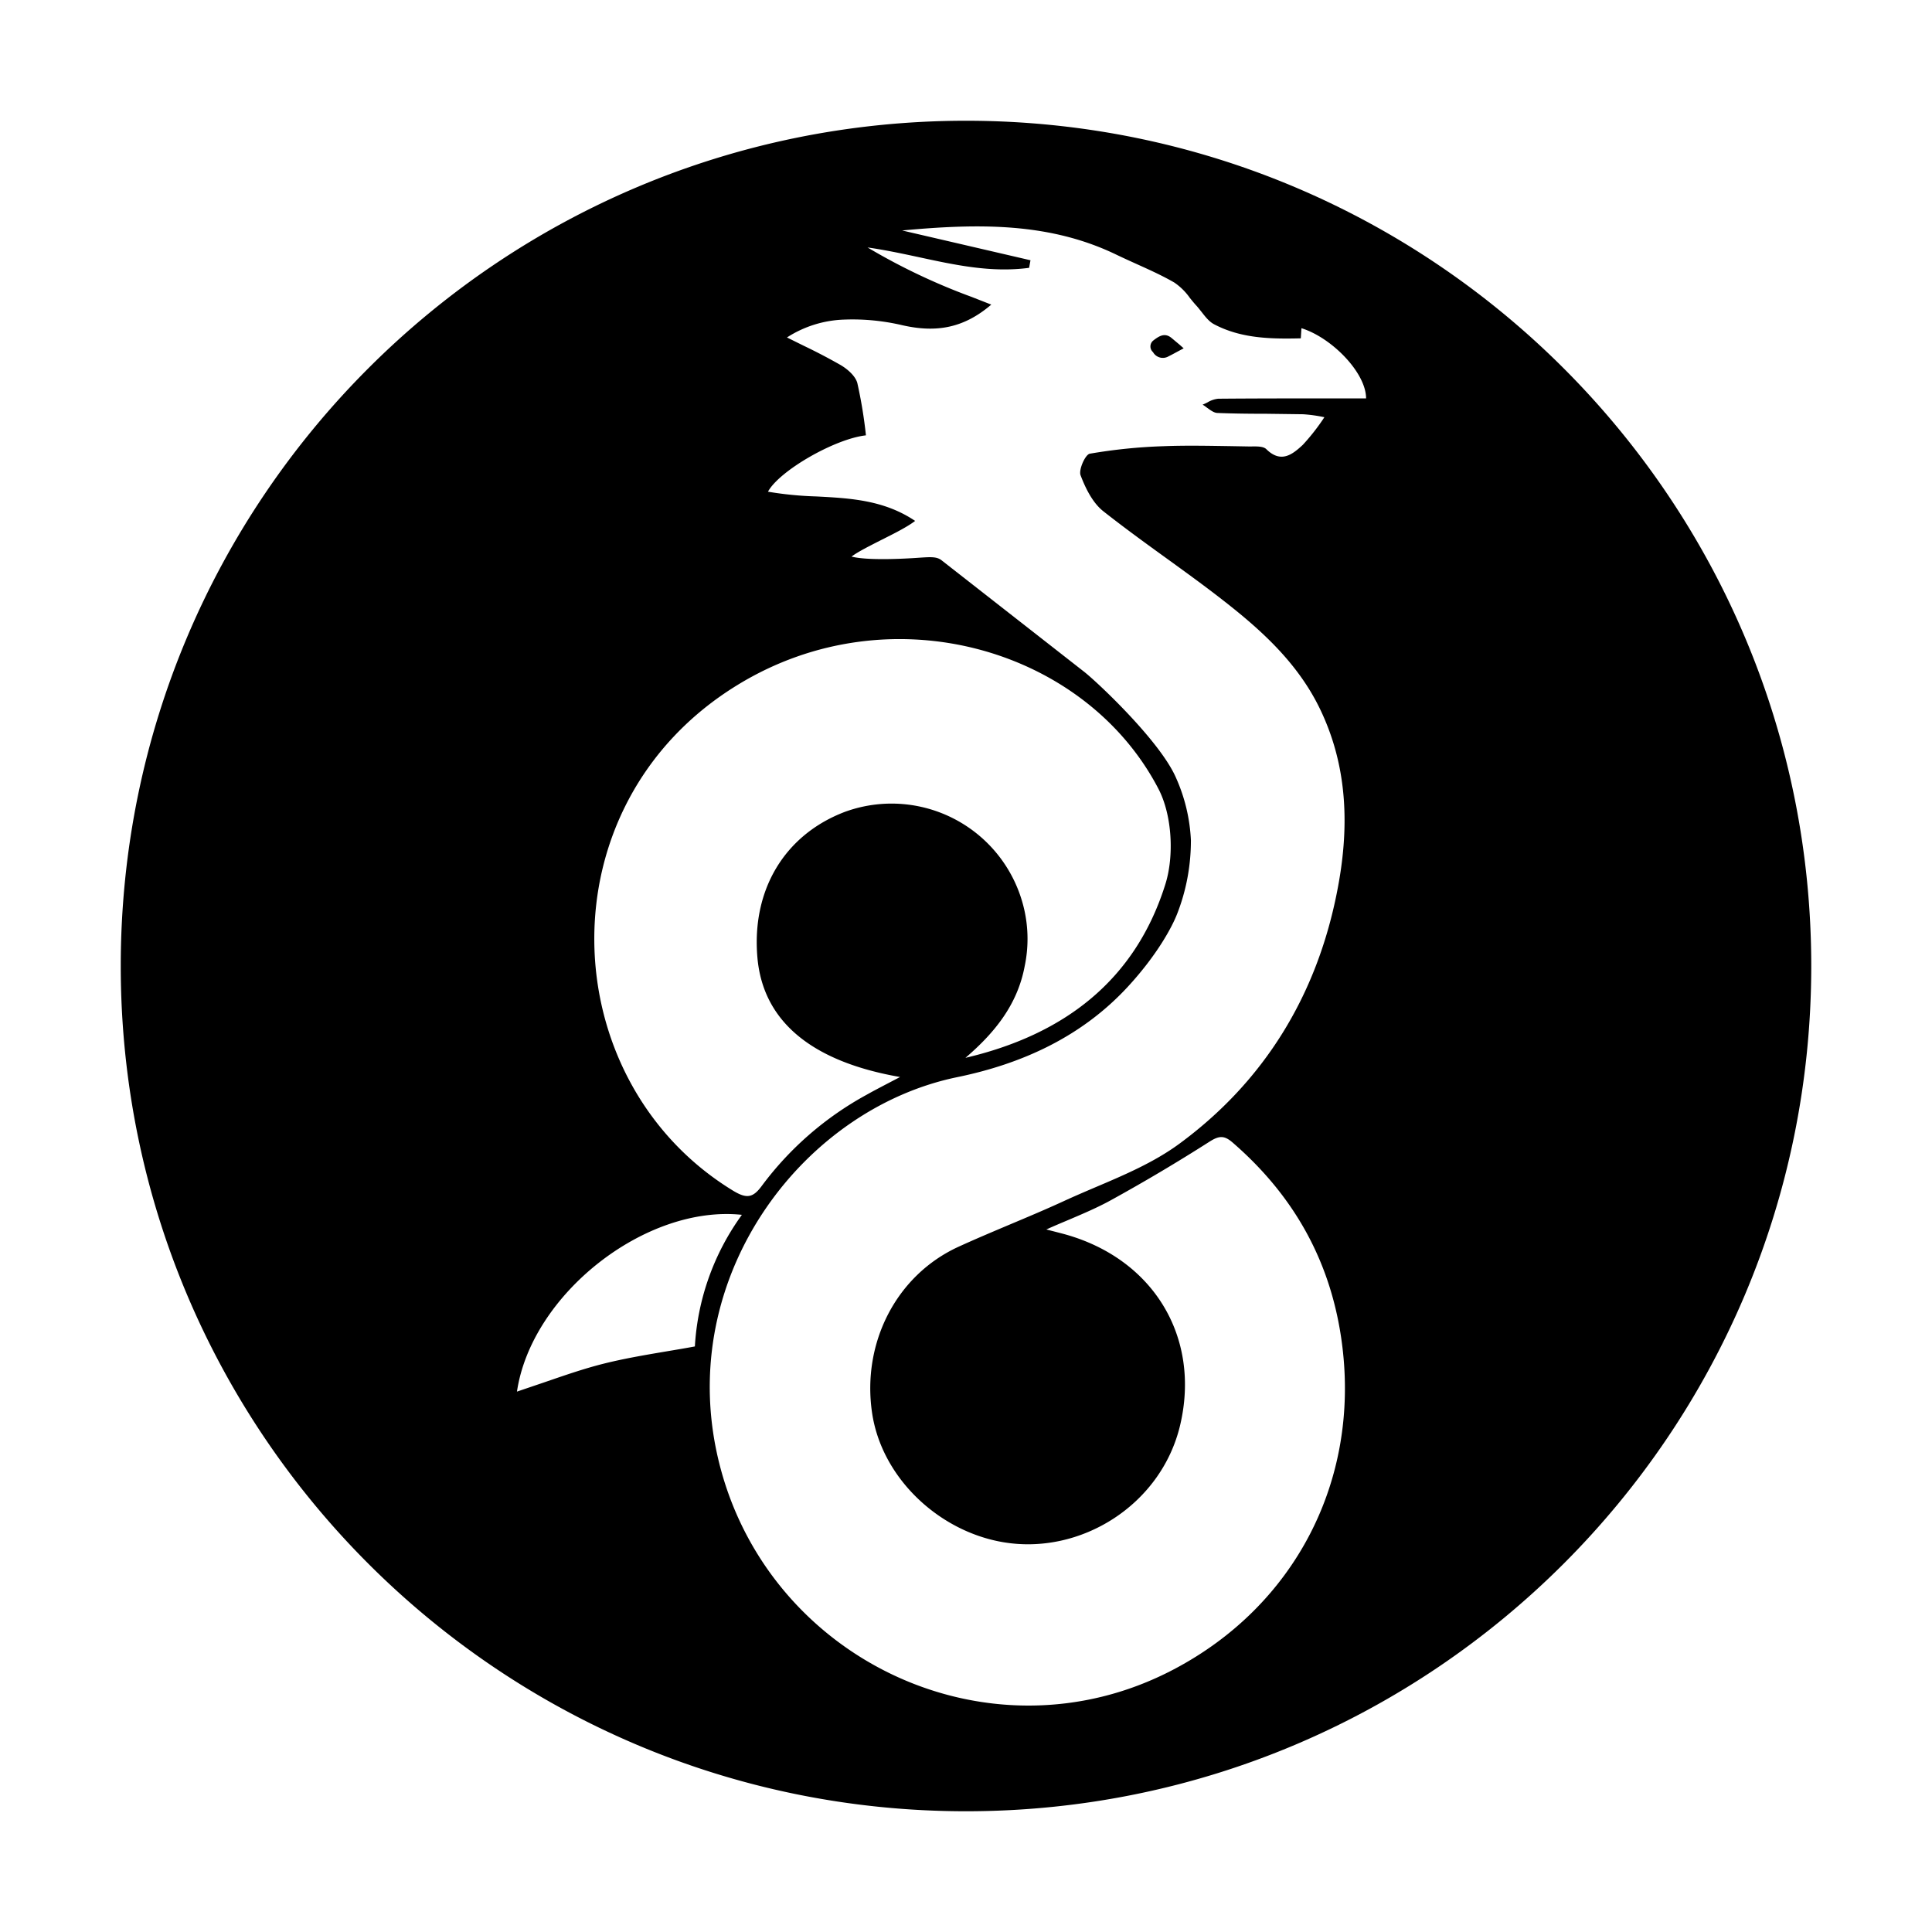 <svg xmlns="http://www.w3.org/2000/svg" width="24" height="24" viewBox="0 0 24 24">
  <g class="ic-brand-wireguard">
    <g class="Icon">
      <path d="M14.335 4.224a.094.094 0 0 0-.037.115.093.093 0 0 0 .025.035.14.14 0 0 0 .194.052c.041-.02.082-.043.127-.067l.06-.032-.052-.046-.098-.082c-.083-.069-.152-.026-.22.025Z"/>
      <path fill-rule="evenodd" d="M12 22.5c5.799 0 10.5-4.701 10.5-10.5S17.799 1.5 12 1.5 1.5 6.201 1.5 12 6.201 22.5 12 22.5Zm3.124-17.37c.203.008.405.01.607.01l.458.006c.088.006.176.018.263.037-.08.122-.17.237-.268.343-.127.118-.27.234-.453.054-.036-.036-.114-.035-.183-.034h-.04l-.226-.004c-.278-.004-.556-.01-.832.001-.306.01-.61.041-.912.093-.056.01-.14.198-.115.267.062.164.151.344.283.448.254.2.515.39.777.579.243.176.487.352.723.537.478.373.922.78 1.193 1.343.352.732.363 1.5.21 2.27-.253 1.288-.905 2.354-1.96 3.129-.313.23-.68.386-1.047.542-.131.056-.262.112-.39.171-.224.103-.45.198-.676.293-.208.088-.417.176-.623.27-.774.351-1.208 1.191-1.08 2.064.117.802.82 1.47 1.625 1.608.966.166 1.963-.462 2.2-1.444.265-1.104-.335-2.09-1.458-2.388l-.1-.026-.102-.026c.097-.044.19-.083.278-.12.188-.08.359-.153.521-.242.418-.23.829-.474 1.23-.73.12-.076.183-.076.284.011.772.668 1.233 1.498 1.362 2.517.214 1.685-.584 3.234-2.089 4.027-2.328 1.228-5.177-.17-5.692-2.75-.44-2.212 1.12-4.218 2.998-4.605.808-.166 1.547-.502 2.121-1.124.37-.402.55-.746.611-.902.114-.29.172-.6.172-.914a2.138 2.138 0 0 0-.187-.783c-.196-.447-.947-1.158-1.133-1.308l-1.77-1.384c-.061-.052-.132-.048-.284-.038-.18.013-.643.038-.842-.014.078-.059.22-.13.367-.205.16-.08.325-.163.423-.238-.386-.26-.808-.282-1.226-.304a4.39 4.39 0 0 1-.602-.059c.139-.258.826-.656 1.217-.7a5.751 5.751 0 0 0-.107-.65c-.024-.088-.122-.173-.207-.223a7.205 7.205 0 0 0-.461-.241l-.206-.102c.214-.138.462-.215.716-.222.241-.009.482.015.717.07.426.097.766.034 1.105-.256l-.245-.096a7.775 7.775 0 0 1-1.292-.614c.213.03.424.075.634.12.453.098.904.196 1.373.133l.017-.094-1.594-.37c.95-.088 1.835-.102 2.672.306.084.04.168.078.252.116.155.07.31.14.457.225a.753.753 0 0 1 .193.191c.027.033.053.066.082.097.022.024.043.052.065.079.046.059.092.118.152.15.335.178.704.185 1.079.176l.008-.126c.378.118.803.554.803.872h-.412c-.475 0-.95 0-1.424.004a.32.32 0 0 0-.133.045.765.765 0 0 1-.062.029c.02.011.039.026.058.04.042.03.084.062.127.063Zm-.733 4.67c-.907-1.744-3.33-2.453-5.226-1.293-2.438 1.49-2.294 4.917-.062 6.282.172.105.25.093.362-.06a4.02 4.02 0 0 1 1.298-1.128c.083-.047.168-.091.265-.142l.153-.08c-1.11-.193-1.703-.7-1.772-1.482-.074-.842.337-1.527 1.087-1.812a1.69 1.69 0 0 1 2.23 1.225c.05.228.051.464.003.692-.09.482-.377.831-.736 1.139 1.22-.286 2.107-.957 2.483-2.155.11-.346.087-.855-.085-1.186Zm-7.636 7.374c.248-.085.49-.17.74-.233.251-.063.508-.107.774-.152.119-.02.24-.04.363-.063.034-.59.237-1.157.584-1.635-1.198-.127-2.615.987-2.794 2.196l.333-.113Z"/>
    </g>
  </g>
</svg>
